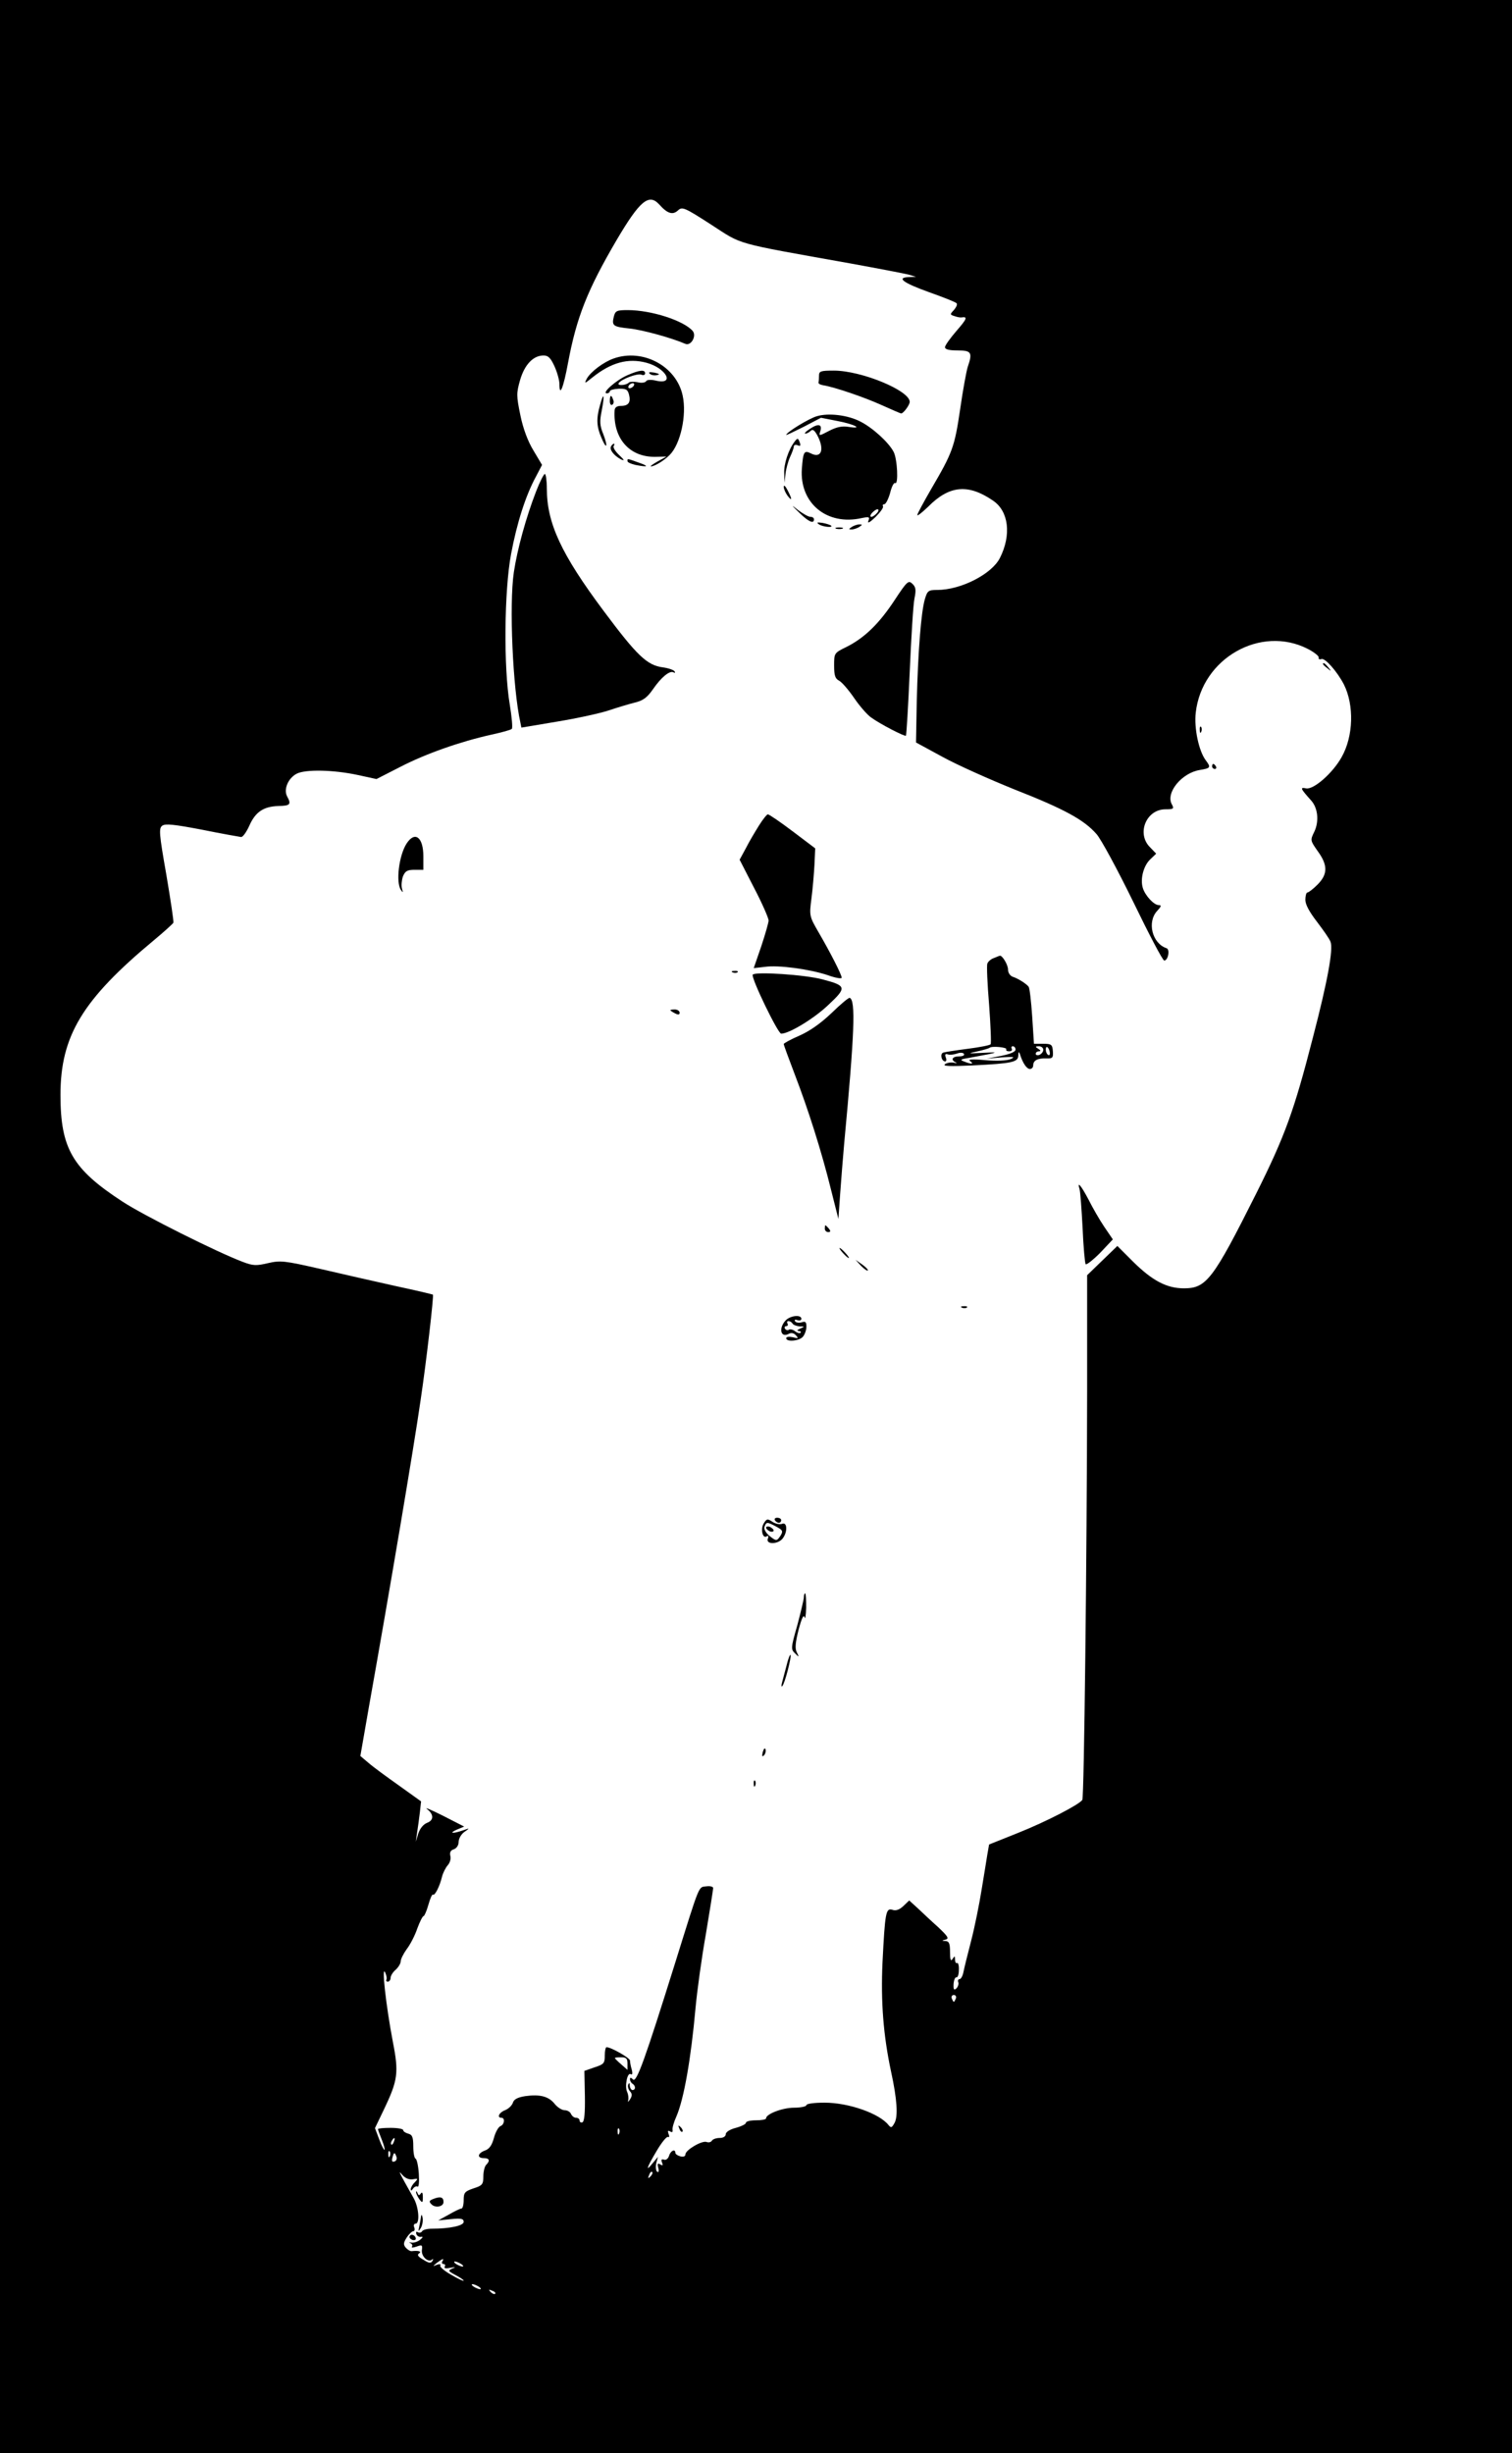 <?xml version="1.0" standalone="no"?>
<!DOCTYPE svg PUBLIC "-//W3C//DTD SVG 20010904//EN"
 "http://www.w3.org/TR/2001/REC-SVG-20010904/DTD/svg10.dtd">
<svg version="1.0" xmlns="http://www.w3.org/2000/svg"
 width="600pt" height="973pt" viewBox="0 0 600 973"
 preserveAspectRatio="xMidYMid meet">

<g transform="translate(0,973) scale(0.1,-0.1)"
fill="#000000" stroke="none">
<path d="M0 4865 l0 -4865 3000 0 3000 0 0 4865 0 4865 -3000 0 -3000 0 0
-4865z m2616 4054 c32 -36 53 -43 74 -24 17 16 25 13 132 -56 127 -82 83 -70
553 -154 110 -20 214 -40 230 -44 l30 -9 -28 -1 c-52 -2 -23 -23 80 -60 56
-20 105 -39 109 -44 4 -4 -1 -15 -10 -26 -17 -18 -17 -19 2 -25 11 -4 24 -6
28 -5 25 4 21 -6 -20 -53 -25 -29 -46 -58 -46 -65 0 -9 16 -13 50 -13 55 0 60
-8 40 -66 -5 -16 -19 -91 -30 -168 -22 -149 -30 -171 -115 -316 -30 -52 -55
-98 -55 -103 0 -5 19 10 43 33 84 85 159 92 258 24 62 -42 73 -136 27 -227
-32 -64 -155 -127 -249 -127 -35 0 -39 -3 -49 -37 -15 -52 -27 -207 -32 -403
l-3 -165 105 -57 c58 -32 186 -89 285 -129 199 -78 277 -121 326 -177 18 -20
84 -142 146 -269 62 -128 117 -233 123 -233 15 0 24 44 9 49 -57 19 -78 104
-37 148 16 17 18 23 6 23 -19 0 -54 38 -63 68 -11 36 3 88 29 113 l24 23 -24
25 c-55 54 -16 151 61 151 32 0 35 2 25 20 -25 46 40 125 112 136 42 7 44 10
23 38 -28 37 -47 128 -40 189 24 216 258 349 445 253 25 -13 44 -28 43 -34 -2
-6 3 -9 11 -6 14 5 62 -49 89 -101 41 -82 38 -205 -9 -288 -35 -63 -111 -130
-141 -124 -25 5 -23 0 19 -47 28 -30 33 -83 14 -124 -17 -35 -17 -35 13 -78
41 -56 40 -92 -1 -133 -17 -17 -35 -31 -40 -31 -4 0 -8 -13 -8 -29 0 -19 16
-48 46 -87 25 -33 50 -68 54 -80 11 -29 -11 -153 -70 -379 -75 -292 -111 -391
-225 -619 -172 -343 -198 -376 -287 -376 -68 0 -125 30 -202 106 l-62 62 -60
-58 -60 -58 0 -463 c-1 -664 -12 -1607 -19 -1618 -11 -18 -142 -86 -255 -131
l-115 -46 -7 -40 c-3 -21 -14 -85 -23 -141 -9 -56 -27 -146 -41 -200 -14 -54
-28 -110 -31 -126 -3 -15 -10 -27 -15 -27 -6 0 -8 -6 -5 -13 2 -6 -1 -17 -8
-24 -9 -8 -12 -5 -11 17 1 16 6 28 11 27 6 -1 10 12 10 30 1 17 -3 29 -7 27
-4 -3 -8 3 -8 13 0 15 -2 16 -10 3 -7 -11 -10 -4 -10 28 0 33 -4 42 -17 43
-17 1 -17 2 0 6 14 4 8 13 -30 49 -27 24 -63 58 -81 75 l-34 31 -23 -22 c-16
-15 -30 -20 -44 -15 -26 8 -29 -12 -39 -209 -7 -154 3 -288 34 -433 24 -110
28 -177 14 -203 -11 -20 -14 -21 -24 -9 -36 46 -158 89 -254 89 -41 0 -72 -4
-72 -10 0 -5 -22 -10 -49 -10 -46 0 -111 -25 -111 -42 0 -5 -18 -8 -40 -8 -22
0 -40 -4 -40 -10 0 -5 -18 -14 -40 -20 -24 -6 -40 -17 -40 -25 0 -9 -10 -15
-24 -15 -14 0 -28 -5 -31 -11 -4 -6 -13 -8 -21 -5 -18 7 -84 -32 -84 -49 0 -8
-8 -11 -20 -8 -11 3 -20 9 -20 14 0 17 -19 9 -25 -12 -4 -12 -13 -18 -20 -15
-10 3 -12 0 -8 -11 5 -12 3 -14 -7 -8 -10 6 -12 3 -8 -13 4 -13 2 -20 -4 -16
-5 3 -7 18 -4 33 l7 26 -21 -25 c-30 -38 -24 -18 16 49 20 34 40 58 45 55 5
-3 6 3 2 12 -4 12 -3 15 6 10 8 -5 11 -3 10 5 -2 8 5 32 15 54 30 69 58 229
76 430 6 66 24 198 41 293 16 95 29 178 29 183 0 6 -12 9 -27 7 -32 -4 -24 16
-122 -298 -122 -390 -155 -482 -169 -468 -8 8 -12 9 -12 1 0 -7 5 -15 10 -18
13 -8 13 -25 0 -25 -5 0 -10 8 -11 18 0 11 -2 12 -6 4 -3 -7 0 -19 7 -27 9
-10 9 -18 0 -32 -7 -11 -10 -12 -7 -3 2 8 0 23 -4 32 -11 21 0 80 14 71 6 -4
8 2 4 18 -4 13 -7 29 -7 36 0 10 -75 53 -93 53 -4 0 -7 -15 -7 -33 0 -31 -4
-35 -41 -47 l-40 -14 2 -100 c1 -67 -2 -101 -10 -104 -6 -2 -11 1 -11 7 0 6
-6 11 -14 11 -8 0 -16 7 -20 15 -3 8 -14 15 -25 15 -11 0 -28 11 -39 24 -24
31 -59 40 -117 32 -32 -5 -46 -13 -50 -27 -4 -11 -18 -24 -31 -29 -24 -9 -33
-30 -14 -30 15 0 12 -27 -4 -33 -8 -3 -20 -24 -26 -47 -8 -29 -18 -44 -36 -50
-29 -11 -32 -30 -4 -30 22 0 26 -10 9 -27 -6 -6 -11 -27 -11 -46 0 -31 -4 -36
-39 -47 -35 -12 -39 -17 -39 -47 0 -18 -4 -33 -9 -33 -5 0 -28 -11 -50 -24
l-42 -23 51 5 c40 4 50 2 50 -11 0 -15 -55 -27 -127 -27 -17 0 -34 -4 -38 -10
-3 -6 -11 -7 -17 -4 -6 4 -8 1 -6 -7 3 -8 12 -13 19 -11 9 1 7 -3 -4 -12 -10
-8 -26 -13 -35 -11 -9 1 -11 0 -4 -2 7 -3 10 -9 7 -14 -4 -5 3 -5 18 0 22 8
24 7 21 -15 -2 -25 26 -50 41 -36 5 4 5 1 1 -6 -6 -10 -14 -9 -36 5 -21 12
-26 19 -17 25 12 8 -2 12 -29 9 -6 -1 -17 6 -24 14 -10 12 -9 20 4 40 9 14 21
25 26 25 5 0 7 7 4 15 -4 8 -1 15 5 15 18 0 13 66 -8 102 -59 105 -63 113 -45
92 12 -14 27 -20 42 -18 21 4 22 3 8 -12 -9 -8 -16 -21 -16 -27 0 -8 3 -7 9 2
5 7 13 11 18 8 5 -3 7 18 5 51 -2 31 -8 58 -13 60 -5 2 -9 24 -9 49 0 36 -4
46 -20 50 -11 3 -20 9 -20 14 0 5 -22 9 -50 9 -27 0 -50 -2 -50 -5 0 -3 7 -22
15 -42 8 -20 13 -38 11 -40 -2 -2 -12 16 -21 41 l-17 45 36 75 c55 115 59 145
35 267 -28 147 -46 312 -30 274 5 -11 7 -23 4 -28 -2 -4 1 -7 6 -7 6 0 11 7
11 15 0 8 9 23 20 32 11 10 20 25 20 33 0 9 11 31 24 49 14 18 33 55 42 82 10
27 21 49 25 49 3 0 12 20 19 45 7 25 15 43 18 40 7 -6 27 33 36 71 4 16 15 37
23 46 9 10 13 26 10 37 -3 14 1 22 14 26 11 4 19 16 19 29 0 13 10 31 23 40
22 15 22 16 -6 6 -40 -14 -58 -12 -24 3 l29 12 -84 43 c-46 23 -74 35 -64 27
28 -21 28 -45 1 -55 -15 -6 -28 -22 -35 -42 l-10 -33 5 35 c3 19 8 55 11 80
l5 45 -88 63 c-48 34 -103 74 -121 90 l-32 27 34 195 c83 465 178 1028 205
1216 23 153 53 416 49 419 -2 1 -68 17 -148 34 -80 18 -214 48 -299 68 -144
33 -158 34 -207 23 -47 -11 -59 -11 -101 5 -99 37 -395 185 -477 239 -198 129
-246 210 -246 423 0 234 87 378 370 613 41 34 76 66 78 70 2 5 -11 90 -28 191
-29 164 -30 184 -16 194 12 9 48 5 158 -16 79 -16 148 -28 155 -29 7 0 21 20
32 44 24 55 56 77 115 79 48 1 53 6 35 39 -14 27 4 71 38 89 34 18 146 16 243
-5 l74 -16 96 49 c101 52 238 100 360 127 41 9 78 19 81 23 4 3 0 47 -8 96
-25 147 -22 453 5 597 23 123 58 233 99 308 l24 46 -34 57 c-22 36 -41 86 -52
140 -16 78 -16 87 -1 140 18 61 52 97 93 97 19 0 28 -10 43 -42 11 -24 20 -56
20 -72 0 -53 16 -14 34 84 34 182 77 290 193 488 92 156 128 186 169 141z
m1177 -7116 c-3 -7 -6 -13 -8 -13 -2 0 -5 6 -8 13 -3 8 1 14 8 14 7 0 11 -6 8
-14z m-1303 -258 l0 -25 -25 22 c-14 12 -25 23 -25 25 0 2 11 3 25 3 20 0 25
-5 25 -25z m-33 -277 c-3 -8 -6 -5 -6 6 -1 11 2 17 5 13 3 -3 4 -12 1 -19z
m-894 -33 c-3 -9 -8 -14 -10 -11 -3 3 -2 9 2 15 9 16 15 13 8 -4z m-16 -57
c-3 -8 -6 -5 -6 6 -1 11 2 17 5 13 3 -3 4 -12 1 -19z m26 -2 c3 -8 0 -17 -7
-19 -10 -4 -12 1 -9 14 6 23 9 24 16 5z m1008 -79 c-10 -9 -11 -8 -5 6 3 10 9
15 12 12 3 -3 0 -11 -7 -18z m-826 -337 c-3 -5 -1 -10 5 -10 6 0 8 -5 5 -10
-4 -7 3 -9 22 -5 21 4 23 3 8 -3 -18 -8 -17 -10 13 -26 17 -9 32 -19 32 -22 0
-3 -22 7 -49 23 -27 15 -47 32 -44 37 4 5 -2 7 -13 3 -18 -7 -18 -7 0 8 23 17
30 19 21 5z m75 -10 c8 -5 11 -10 5 -10 -5 0 -17 5 -25 10 -8 5 -10 10 -5 10
6 0 17 -5 25 -10z m70 -90 c8 -5 11 -10 5 -10 -5 0 -17 5 -25 10 -8 5 -10 10
-5 10 6 0 17 -5 25 -10z m65 -28 c-3 -3 -11 0 -18 7 -9 10 -8 11 6 5 10 -3 15
-9 12 -12z"/>
<path d="M2436 8475 c-9 -37 -4 -41 62 -48 50 -5 167 -37 222 -61 22 -9 45 31
29 51 -35 41 -164 83 -258 83 -44 0 -49 -3 -55 -25z"/>
<path d="M2435 8308 c-40 -14 -92 -53 -107 -81 -10 -20 -8 -19 23 6 74 59 141
78 215 58 77 -21 114 -88 38 -71 -20 5 -37 4 -40 -2 -4 -6 -19 -8 -34 -4 -15
3 -31 2 -34 -1 -11 -12 -48 -14 -41 -3 10 16 74 40 90 34 8 -4 15 -1 15 5 0
16 -22 14 -72 -8 -43 -19 -102 -71 -80 -71 7 0 12 4 12 8 0 5 16 9 35 10 29 1
36 -3 41 -23 8 -31 -2 -45 -32 -45 -16 0 -24 -6 -25 -17 -7 -111 58 -186 160
-185 l46 1 -35 -19 c-19 -11 -31 -19 -27 -20 14 0 51 22 74 45 43 42 69 158
52 236 -25 117 -158 188 -274 147z m80 -108 c-3 -5 -11 -10 -16 -10 -6 0 -7 5
-4 10 3 6 11 10 16 10 6 0 7 -4 4 -10z"/>
<path d="M2578 8248 c6 -6 18 -8 28 -6 14 3 12 5 -9 10 -19 3 -25 2 -19 -4z"/>
<path d="M3250 8240 c0 -11 -1 -23 -2 -27 -1 -5 7 -9 18 -11 45 -7 165 -48
233 -79 40 -18 75 -33 77 -33 9 0 34 34 34 46 0 45 -192 124 -301 124 -52 0
-59 -2 -59 -20z"/>
<path d="M2381 8123 c-15 -52 -14 -84 5 -128 21 -51 28 -39 8 13 -14 34 -15
51 -6 94 12 63 8 76 -7 21z"/>
<path d="M2420 8139 c0 -11 4 -18 10 -14 5 3 7 12 3 20 -7 21 -13 19 -13 -6z"/>
<path d="M3241 8079 c-31 -9 -121 -64 -121 -74 0 -2 31 13 69 32 l69 36 66
-13 c68 -13 105 -33 42 -23 -25 4 -47 -1 -76 -16 -40 -21 -41 -21 -35 -2 9 28
-7 33 -41 10 -16 -10 -24 -19 -18 -19 5 0 15 5 21 11 8 8 15 3 27 -19 29 -56
15 -92 -27 -70 -26 13 -30 6 -35 -61 -10 -136 99 -227 237 -196 30 6 33 5 27
-11 -5 -12 6 -6 28 15 19 19 33 38 30 43 -3 4 0 8 5 8 6 0 16 20 23 44 6 25
15 43 20 40 14 -9 9 96 -6 124 -20 38 -84 96 -132 120 -50 26 -127 35 -173 21z
m239 -384 c-7 -8 -17 -15 -22 -15 -6 0 -5 7 2 15 7 8 17 15 22 15 6 0 5 -7 -2
-15z"/>
<path d="M3153 7978 c-24 -31 -43 -89 -41 -125 l1 -38 4 35 c2 19 10 49 18 67
8 17 15 36 15 42 0 6 7 8 15 5 11 -5 13 -2 9 10 -7 19 -9 20 -21 4z"/>
<path d="M2425 7960 c-8 -13 11 -37 39 -52 16 -7 14 -3 -7 17 -15 14 -25 30
-22 36 4 5 4 9 1 9 -3 0 -8 -5 -11 -10z"/>
<path d="M2490 7901 c0 -5 14 -11 31 -15 51 -10 57 -6 14 9 -48 17 -45 17 -45
6z"/>
<path d="M2127 7780 c-40 -104 -74 -227 -88 -320 -19 -129 -4 -462 26 -596 l4
-20 143 24 c79 13 170 33 203 44 33 11 79 25 103 31 34 8 50 20 73 53 33 48
67 76 82 67 6 -3 7 -2 4 4 -4 6 -25 13 -47 16 -62 8 -102 46 -234 223 -169
226 -226 349 -226 486 0 32 -4 58 -8 58 -4 0 -20 -31 -35 -70z"/>
<path d="M3110 7799 c0 -8 7 -24 15 -35 19 -25 19 -14 0 22 -8 16 -15 22 -15
13z"/>
<path d="M3172 7696 c37 -36 58 -45 58 -26 0 6 -6 10 -14 10 -8 0 -29 12 -48
26 -30 24 -30 23 4 -10z"/>
<path d="M3250 7650 c15 -10 58 -14 48 -5 -3 3 -18 8 -34 11 -22 3 -25 2 -14
-6z"/>
<path d="M3380 7640 c-13 -9 -13 -10 0 -10 8 0 22 5 30 10 13 9 13 10 0 10 -8
0 -22 -5 -30 -10z"/>
<path d="M3318 7633 c6 -2 18 -2 25 0 6 3 1 5 -13 5 -14 0 -19 -2 -12 -5z"/>
<path d="M3551 7351 c-61 -93 -119 -150 -190 -186 -51 -25 -51 -25 -51 -75 0
-39 4 -52 20 -60 11 -6 37 -36 59 -68 21 -31 52 -67 68 -78 34 -25 134 -77
138 -72 2 2 9 116 15 253 6 138 14 269 19 292 7 34 5 45 -9 58 -15 14 -21 9
-69 -64z"/>
<path d="M5250 7096 c0 -2 8 -10 18 -17 15 -13 16 -12 3 4 -13 16 -21 21 -21
13z"/>
<path d="M4761 6834 c0 -11 3 -14 6 -6 3 7 2 16 -1 19 -3 4 -6 -2 -5 -13z"/>
<path d="M4810 6690 c0 -5 5 -10 11 -10 5 0 7 5 4 10 -3 6 -8 10 -11 10 -2 0
-4 -4 -4 -10z"/>
<path d="M3012 6456 c-15 -24 -39 -64 -52 -90 l-25 -46 58 -113 c32 -61 57
-119 57 -128 0 -8 -13 -54 -29 -102 l-30 -87 44 5 c54 8 178 -9 250 -33 30
-11 55 -15 55 -10 0 12 -44 98 -91 179 -37 64 -38 66 -29 135 5 38 10 98 12
134 l3 65 -90 68 c-49 37 -93 67 -98 67 -4 0 -20 -20 -35 -44z"/>
<path d="M1614 6385 c-31 -47 -44 -155 -23 -185 8 -12 9 -11 4 6 -3 12 -1 33
4 48 9 21 17 26 46 26 l35 0 0 53 c0 76 -33 102 -66 52z"/>
<path d="M3944 5930 c-12 -4 -23 -14 -26 -22 -3 -7 0 -80 7 -163 6 -82 9 -153
6 -157 -3 -4 -44 -12 -91 -18 -47 -6 -91 -13 -97 -15 -14 -5 -7 -35 8 -35 4 0
6 7 2 16 -4 12 -2 15 8 12 8 -3 24 -1 36 3 13 5 25 4 28 -1 4 -6 -5 -10 -19
-10 -27 0 -35 -14 -13 -24 6 -3 3 -4 -8 -1 -11 2 -27 0 -35 -6 -11 -8 20 -9
108 -5 161 8 182 13 183 40 0 14 2 16 6 6 11 -36 27 -60 40 -60 7 0 13 6 13
14 0 20 17 29 52 28 25 -1 28 2 26 29 -2 26 -6 29 -39 29 l-36 0 -7 108 c-4
60 -10 112 -14 118 -9 12 -42 33 -64 40 -10 4 -18 16 -18 29 0 19 -24 58 -33
54 -1 0 -11 -4 -23 -9z m49 -362 c-2 -5 3 -8 12 -8 9 0 13 5 10 10 -3 6 -1 10
4 10 6 0 11 -6 11 -13 0 -9 -22 -18 -57 -25 l-58 -11 60 5 c49 3 55 2 35 -7
-15 -6 -55 -8 -100 -4 -54 5 -71 3 -60 -4 17 -12 4 -13 -25 -1 -17 6 -13 9 20
14 22 4 58 11 80 15 34 7 30 8 -25 5 -61 -3 -62 -3 -21 6 24 5 46 12 48 14 8
8 71 2 66 -6z m147 -2 c0 -8 -7 -16 -15 -20 -8 -3 -15 -1 -15 4 0 6 6 10 13
10 8 0 7 4 -3 10 -13 8 -12 10 3 10 9 0 17 -6 17 -14z m26 -11 c1 -8 -2 -13
-7 -9 -5 3 -9 12 -9 21 0 19 13 9 16 -12z"/>
<path d="M2908 5873 c7 -3 16 -2 19 1 4 3 -2 6 -13 5 -11 0 -14 -3 -6 -6z"/>
<path d="M2987 5864 c-7 -13 100 -234 113 -234 31 0 129 59 186 113 75 70 74
77 -21 102 -69 19 -269 32 -278 19z"/>
<path d="M3301 5713 c-43 -41 -85 -71 -127 -90 -35 -15 -64 -31 -64 -34 0 -4
20 -58 44 -121 53 -138 106 -304 144 -458 l29 -115 7 100 c4 55 11 145 16 200
41 437 46 568 22 577 -4 2 -36 -25 -71 -59z"/>
<path d="M2660 5723 c0 -1 8 -7 18 -12 13 -7 19 -6 19 2 0 7 -9 13 -19 13 -10
0 -18 -1 -18 -3z"/>
<path d="M4284 5013 c3 -10 8 -79 12 -153 3 -74 9 -139 12 -144 2 -5 28 15 57
44 l51 54 -34 50 c-19 28 -47 77 -63 109 -29 55 -46 75 -35 40z"/>
<path d="M3273 4857 c0 -8 6 -14 14 -14 9 0 10 4 2 14 -6 7 -12 13 -14 13 -1
0 -2 -6 -2 -13z"/>
<path d="M3345 4760 c10 -11 20 -20 23 -20 3 0 -3 9 -13 20 -10 11 -20 20 -23
20 -3 0 3 -9 13 -20z"/>
<path d="M3417 4709 c12 -12 24 -21 27 -18 2 2 -8 13 -22 23 l-27 19 22 -24z"/>
<path d="M3818 4543 c7 -3 16 -2 19 1 4 3 -2 6 -13 5 -11 0 -14 -3 -6 -6z"/>
<path d="M3117 4492 c-28 -31 -19 -69 12 -53 10 6 21 4 29 -5 12 -13 10 -14
-12 -8 -15 3 -26 2 -26 -4 0 -16 54 -11 67 7 7 9 13 26 13 39 0 19 -4 22 -19
17 -11 -3 -22 -1 -26 4 -3 7 0 8 9 5 9 -3 16 -1 16 5 0 18 -45 13 -63 -7z m28
-12 c3 -5 16 -10 28 -11 21 0 21 -1 2 -9 -12 -5 -14 -9 -6 -9 8 -1 11 -4 8 -7
-4 -4 -13 -1 -21 5 -8 7 -20 10 -25 7 -5 -4 -12 -2 -16 4 -3 5 -1 10 5 10 6 0
8 5 5 10 -3 6 -2 10 4 10 5 0 13 -4 16 -10z"/>
<path d="M3031 3688 c-14 -22 -5 -62 11 -52 7 5 9 1 5 -9 -9 -24 41 -23 59 1
20 26 18 66 -2 58 -9 -4 -27 0 -39 8 -19 13 -23 12 -34 -6z m49 -13 c26 -14
28 -18 18 -35 -16 -24 -17 -24 -47 0 -13 12 -21 26 -17 35 7 19 10 19 46 0z"/>
<path d="M3040 3671 c0 -5 7 -11 15 -15 8 -3 15 -1 15 3 0 5 -7 11 -15 15 -8
3 -15 1 -15 -3z"/>
<path d="M3075 3700 c3 -5 10 -10 16 -10 5 0 9 5 9 10 0 6 -7 10 -16 10 -8 0
-12 -4 -9 -10z"/>
<path d="M3190 3395 c0 -8 -12 -58 -26 -111 -26 -91 -26 -96 -9 -112 16 -16
17 -16 7 4 -8 15 -6 38 7 90 12 45 20 62 24 49 2 -11 5 6 6 38 0 31 -1 57 -4
57 -3 0 -5 -7 -5 -15z"/>
<path d="M3121 3123 c-7 -26 -15 -57 -18 -68 -3 -11 -2 -17 1 -13 10 8 38 119
33 124 -2 3 -10 -17 -16 -43z"/>
<path d="M3027 2781 c-4 -17 -3 -21 5 -13 5 5 8 16 6 23 -3 8 -7 3 -11 -10z"/>
<path d="M2991 2654 c0 -11 3 -14 6 -6 3 7 2 16 -1 19 -3 4 -6 -2 -5 -13z"/>
<path d="M2696 1287 c3 -10 9 -15 12 -12 3 3 0 11 -7 18 -10 9 -11 8 -5 -6z"/>
<path d="M1651 1035 c0 -5 6 -18 13 -28 12 -16 14 -15 14 9 0 16 -3 21 -8 14
-6 -9 -9 -9 -13 1 -3 8 -6 10 -6 4z"/>
<path d="M1722 1009 c-19 -7 -21 -11 -10 -22 15 -16 48 -10 48 9 0 19 -12 23
-38 13z"/>
<path d="M1671 940 c-1 -8 -4 -26 -7 -40 -5 -22 -4 -23 6 -7 6 10 9 28 7 40
-2 12 -5 15 -6 7z"/>
<path d="M1626 861 c-3 -5 1 -11 9 -15 8 -3 15 -1 15 4 0 13 -18 22 -24 11z"/>
</g>
</svg>
